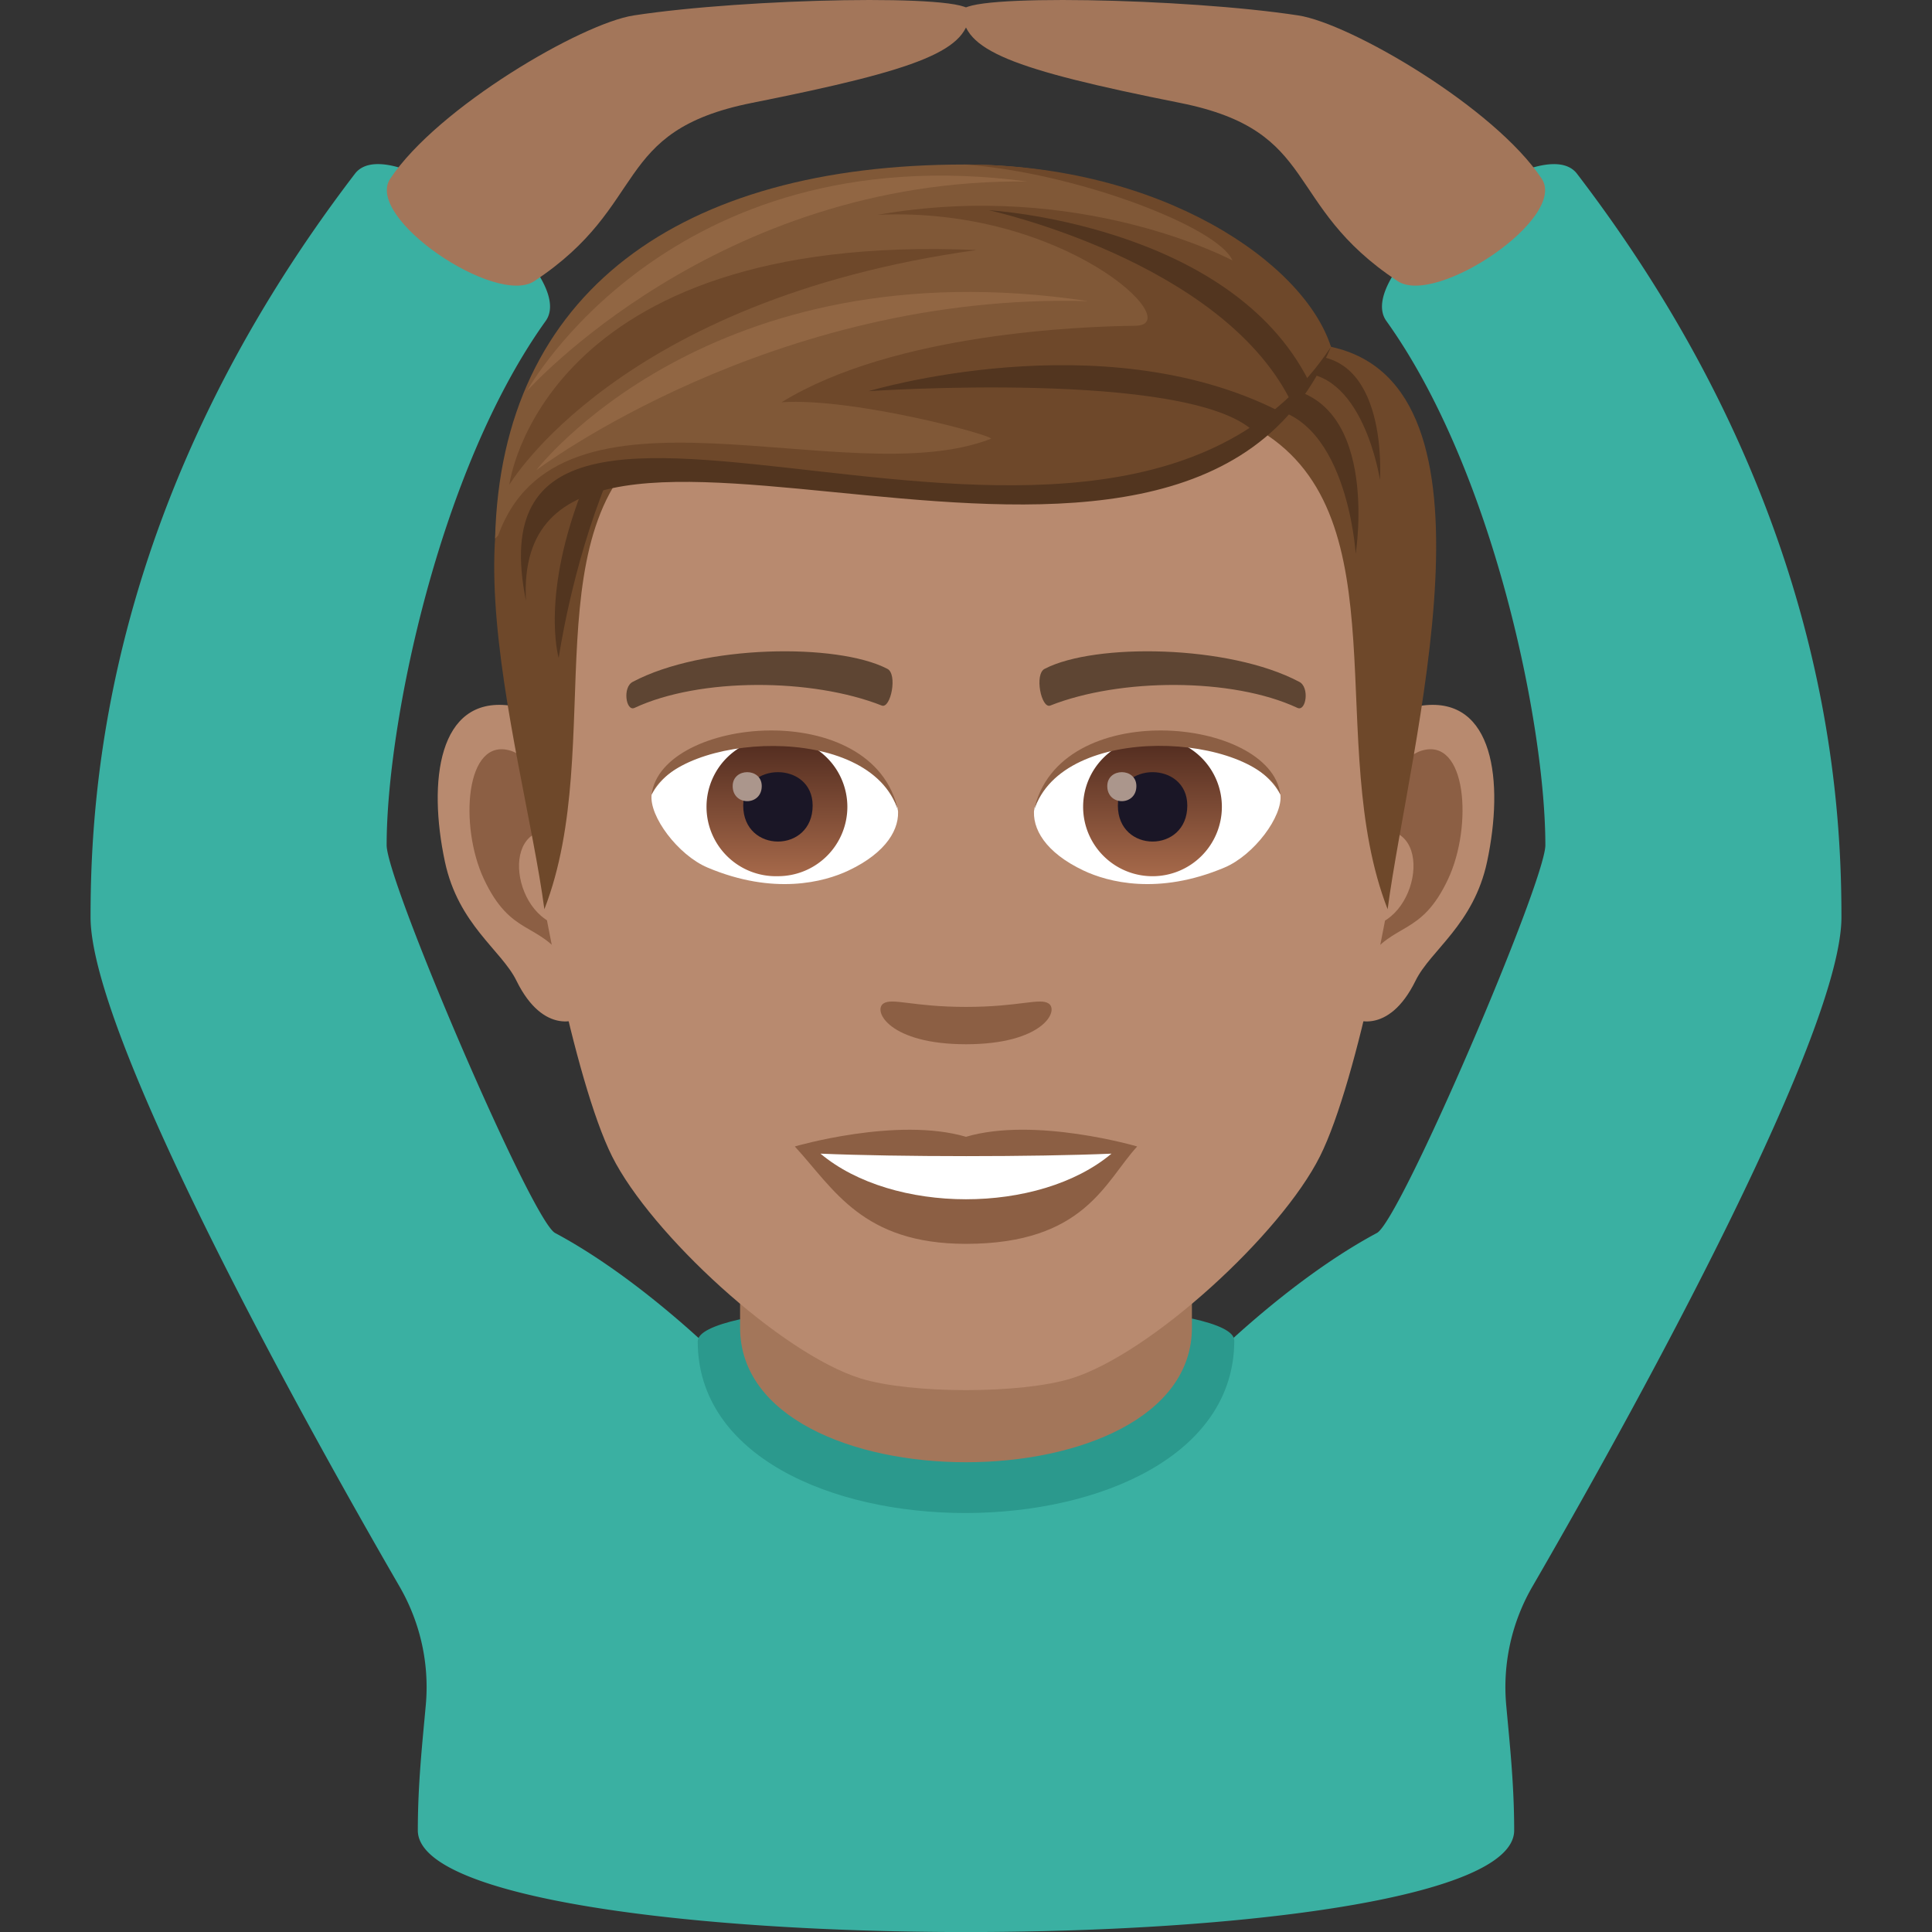 <svg xmlns="http://www.w3.org/2000/svg" xml:space="preserve" style="enable-background:new 0 0 64 64" viewBox="0 0 64 64"><rect x="0" y="0" width="64" height="64" fill="#333333" stroke="none"/><path d="M61 30.385c0-4.217-.533-13.877-8.76-24.63-1.219-1.596-7.485 3.248-6.315 4.878 3.546 4.95 5.267 13.386 5.267 17.363 0 1.214-4.803 12.433-5.58 12.848-3.027 1.62-5.802 4.48-5.802 4.48-3.596 1.522-12.024 1.522-15.62 0 0 0-2.774-2.86-5.802-4.48-.776-.415-5.58-11.634-5.58-12.848 0-3.977 1.721-12.413 5.268-17.363 1.169-1.63-5.097-6.474-6.317-4.879C3.533 16.508 3 26.168 3 30.384 3 34.11 9.303 45.763 13.232 52.55c.69 1.192.997 2.56.873 3.932-.114 1.259-.264 2.613-.264 4.152 0 4.49 36.318 4.49 36.318 0 0-1.537-.15-2.891-.264-4.152a6.644 6.644 0 0 1 .872-3.932C54.697 45.763 61 34.11 61 30.385z" style="fill:#3ab0a2"/><path d="M20.994.511c-1.723.263-6.492 3.042-8.067 5.408-.863 1.296 3.499 4.235 4.771 3.395 3.838-2.532 2.533-4.973 7.213-5.906 5.6-1.117 7.207-1.745 7.207-3.045 0-.574-7.394-.424-11.125.148z" style="fill:#a3765a"/><path d="M43.007.511c1.72.263 6.49 3.042 8.064 5.408.865 1.296-3.498 4.235-4.77 3.395-3.837-2.532-2.533-4.973-7.213-5.906-5.6-1.117-7.207-1.745-7.207-3.045 0-.574 7.395-.424 11.126.148z" style="fill:#a3765a"/><path d="M39.484 43.678c-2.06 4.994-12.905 4.92-14.968.024-.87.195-1.403.439-1.403.733 0 7.6 17.774 7.571 17.774-.027 0-.295-.533-.538-1.403-.73z" style="fill:#2b998d"/><path d="M24.516 42.4v1.577c0 5.949 14.968 5.949 14.968 0v-1.58c-.006.004-14.968.002-14.968.002z" style="fill:#a3765a"/><path d="M47.143 23.369c-2.344.283-4.037 8.125-2.561 10.195.207.288 1.414.75 2.31-1.077.496-1.012 1.926-1.856 2.37-3.943.568-2.674.214-5.458-2.119-5.175zm-30.285 0c2.344.283 4.037 8.125 2.561 10.195-.207.288-1.414.75-2.311-1.077-.495-1.012-1.926-1.856-2.37-3.943-.57-2.674-.213-5.458 2.12-5.175z" style="fill:#b88a6f"/><path d="M47.08 24.87c-.612.193-1.28 1.125-1.64 2.672 2.136-.46 1.602 3.099-.256 3.165.018.358.041.726.086 1.113.894-1.298 1.804-.778 2.705-2.71.812-1.74.62-4.714-.895-4.24zm-28.518 2.668c-.364-1.545-1.03-2.475-1.641-2.668-1.513-.474-1.709 2.498-.896 4.24.9 1.931 1.812 1.41 2.708 2.709.043-.387.068-.756.082-1.114-1.838-.086-2.365-3.601-.253-3.167z" style="fill:#8c5f44"/><path d="M32 8.287c-10.157 0-15.05 7.678-14.439 18.352.123 2.148 1.458 9.153 2.715 11.667 1.288 2.57 5.594 6.535 8.232 7.356 1.667.517 5.318.517 6.983 0 2.639-.821 6.947-4.785 8.234-7.356 1.261-2.514 2.592-9.517 2.712-11.667C47.053 15.966 42.16 8.287 32 8.287z" style="fill:#b88a6f"/><path d="M43.036 22.585c-2.322-1.23-6.767-1.29-8.424-.432-.357.164-.12 1.33.178 1.22 2.306-.914 6.03-.933 8.19.077.289.13.408-.694.056-.865zm-22.071 0c2.322-1.23 6.766-1.29 8.424-.432.354.164.12 1.33-.178 1.22-2.311-.914-6.03-.933-8.192.077-.286.13-.405-.694-.054-.865z" style="fill:#5e4533"/><path d="M34.741 33.245c-.29-.202-.97.11-2.74.11-1.77 0-2.45-.312-2.74-.11-.348.245.204 1.347 2.74 1.347 2.535 0 3.089-1.102 2.74-1.347z" style="fill:#8c5f44"/><path d="M29.74 26.771c.086.674-.37 1.47-1.633 2.067-.802.38-2.474.827-4.667-.098-.982-.415-1.941-1.703-1.854-2.418 1.189-2.24 7.04-2.568 8.154.45z" style="fill:#fff"/><linearGradient id="a" x1="-1210.238" x2="-1210.238" y1="172.474" y2="171.774" gradientTransform="translate(7977.155 -1104.145) scale(6.57)" gradientUnits="userSpaceOnUse"><stop offset="0" style="stop-color:#a6694a"/><stop offset="1" style="stop-color:#4f2a1e"/></linearGradient><path d="M25.77 24.43a2.3 2.3 0 0 1 2.3 2.296 2.299 2.299 0 0 1-2.3 2.299 2.298 2.298 0 1 1 0-4.594z" style="fill:url(#a)"/><path d="M24.62 26.685c0 1.59 2.3 1.59 2.3 0 0-1.475-2.3-1.475-2.3 0z" style="fill:#1a1626"/><path d="M24.271 26.04c0 .666.963.666.963 0 0-.615-.963-.615-.963 0z" style="fill:#ab968c"/><path d="M29.751 26.86c-.934-2.996-7.3-2.553-8.165-.539.32-2.58 7.37-3.262 8.165.539z" style="fill:#8c5f44"/><path d="M34.261 26.771c-.086.674.369 1.47 1.633 2.067.802.38 2.472.827 4.665-.098.986-.415 1.942-1.703 1.856-2.418-1.189-2.24-7.042-2.568-8.154.45z" style="fill:#fff"/><linearGradient id="b" x1="-1211.048" x2="-1211.048" y1="172.474" y2="171.774" gradientTransform="translate(7994.886 -1104.145) scale(6.57)" gradientUnits="userSpaceOnUse"><stop offset="0" style="stop-color:#a6694a"/><stop offset="1" style="stop-color:#4f2a1e"/></linearGradient><path d="M38.179 24.43a2.298 2.298 0 1 1-2.299 2.296 2.297 2.297 0 0 1 2.299-2.295z" style="fill:url(#b)"/><path d="M37.031 26.685c0 1.59 2.3 1.59 2.3 0 0-1.475-2.3-1.475-2.3 0z" style="fill:#1a1626"/><path d="M36.68 26.04c0 .666.964.666.964 0 0-.615-.964-.615-.964 0z" style="fill:#ab968c"/><path d="M34.25 26.86c.932-2.994 7.294-2.566 8.164-.539-.323-2.58-7.369-3.262-8.164.539z" style="fill:#8c5f44"/><path d="m44.091 11.49-2.312 2.797c4.68 2.87 2.061 10.369 4.188 15.832.724-5.45 4.109-17.339-1.876-18.63zm-24.275 1.383 2.311 1.415c-4.68 2.87-1.968 10.369-4.094 15.831-.724-5.45-4.201-15.955 1.783-17.246z" style="fill:#6e482a"/><path d="M41.641 13.495c2.973-.01 3.268 4.846 3.268 4.846s.892-5.53-2.884-5.53l-.384.684zm-21.52 2.4c-1.192 2.91-1.613 5.902-1.613 5.902s-.629-2.095.872-5.797l.741-.105z" style="fill:#52351f"/><path d="M42.825 12.362c2.324-.241 2.887 3.533 2.887 3.533s.319-4.394-2.633-4.098l-.254.565z" style="fill:#52351f"/><path d="M44.09 11.49s-3.464-6.04-12.137-6.04c-9.415 0-15.351 4.22-15.553 12.39 5.767-5.686 20.959 3.154 27.69-6.35z" style="fill:#805837"/><path d="M44.09 11.49c-.89-2.79-5.61-6.04-12.137-6.04 3.617.256 8.385 2.047 8.875 3.179 0 0-5.002-2.696-11.753-1.513 6.19-.282 10.276 3.654 8.537 3.675-1.695.02-7.988.232-11.721 2.534 2.401-.162 7.144 1.13 6.928 1.213-4.782 1.85-14.378-2.55-16.35 3.3 7.412-6.349 21.552 3.878 27.62-6.349z" style="fill:#6e482a"/><path d="M44.09 11.49c-4.948 11.696-27.185-1.385-26.667 8.41-2.27-11.24 19.348 2.623 26.667-8.41z" style="fill:#52351f"/><path d="M42.735 13.241c-2.352-4.616-9.978-6.277-9.978-6.277s7.973.456 10.598 5.66l-.62.617zm-1.208 1.046c-2.19-2.052-12.755-1.329-12.755-1.329s7.702-2.323 13.592.66l-.837.669z" style="fill:#52351f"/><path d="M16.872 16.059s1.036-8.404 15.48-7.776c-11.875 1.647-15.48 7.776-15.48 7.776z" style="fill:#6e482a"/><path d="M17.765 15.576s5.723-7.489 18.286-5.6c-10.482-.306-18.286 5.6-18.286 5.6zm-.315-2.616s6.283-7.066 16.582-6.947C22.132 4.431 17.45 12.96 17.45 12.96z" style="fill:#916643"/><path d="M32 37.658c-2.283-.673-5.671.32-5.671.32 1.29 1.402 2.234 3.226 5.671 3.226 3.938 0 4.607-2.07 5.671-3.226 0 0-3.388-.995-5.671-.32z" style="fill:#8c5f44"/><path d="M27.18 38.216c2.395 2.01 7.232 2.02 9.64 0-2.55.11-7.07.11-9.64 0z" style="fill:#fff"/></svg>